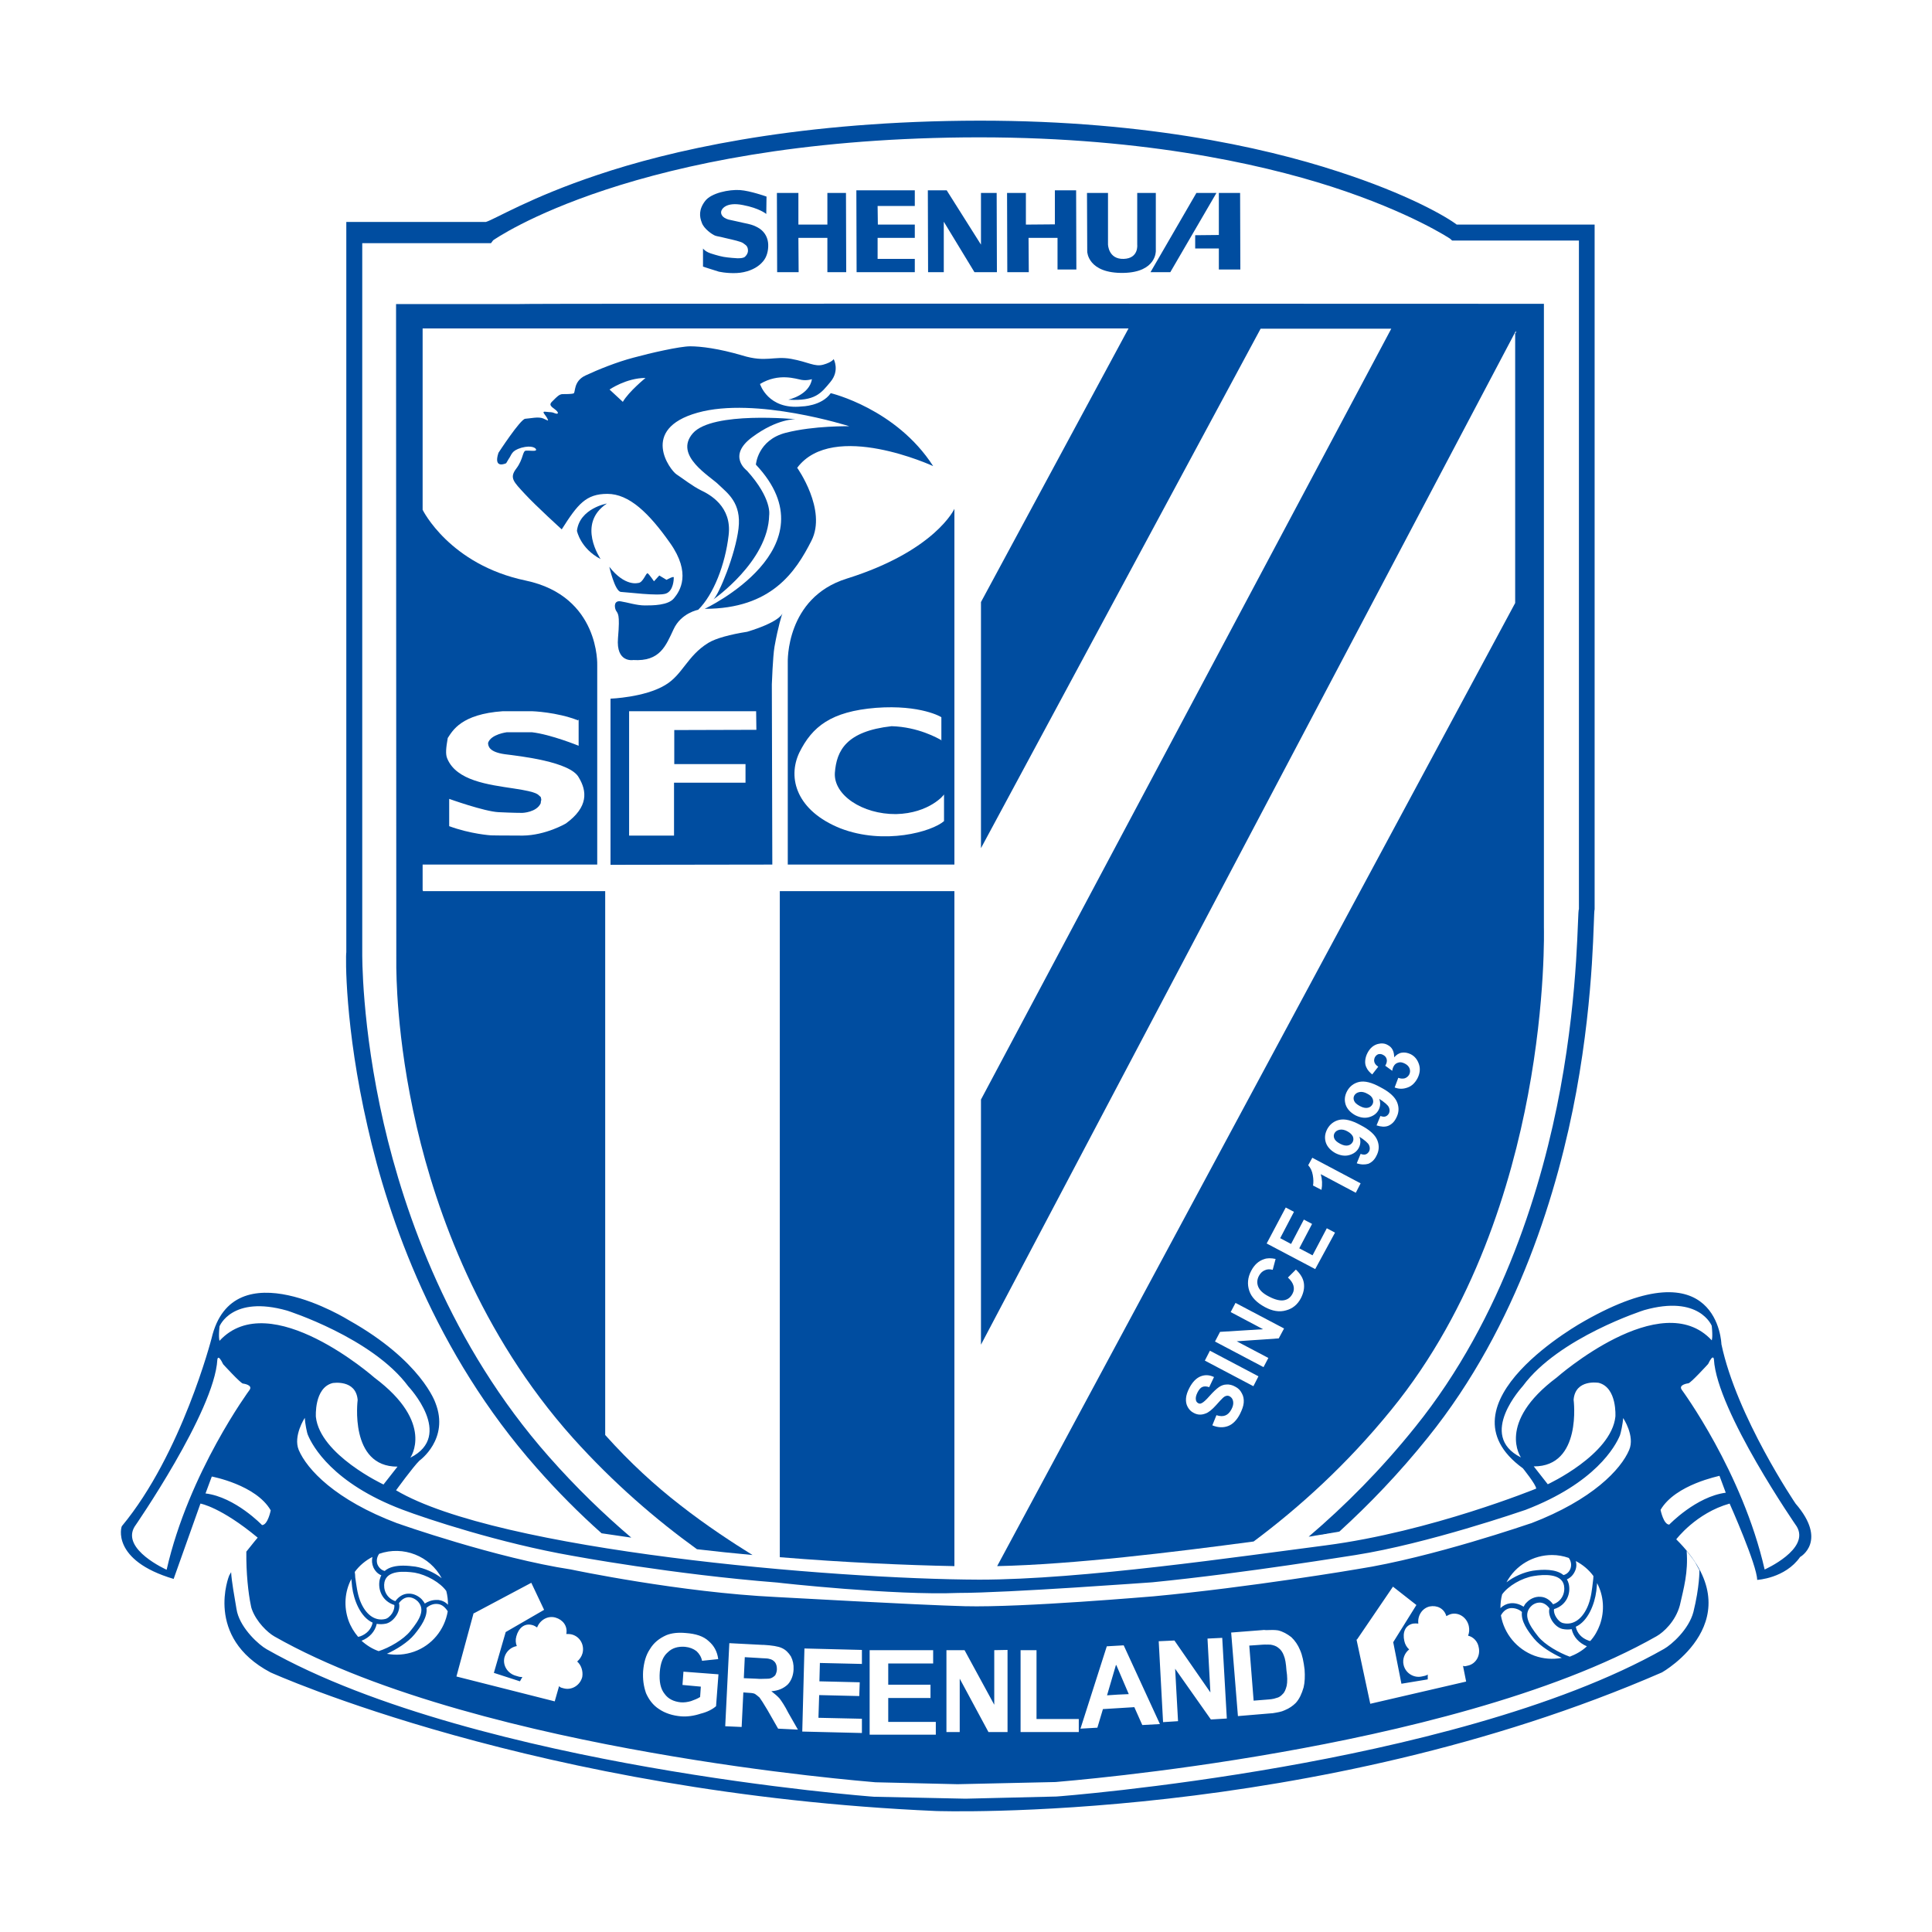 <?xml version="1.0" encoding="utf-8"?>
<!-- Generator: Adobe Illustrator 22.1.0, SVG Export Plug-In . SVG Version: 6.00 Build 0)  -->
<svg version="1.1" id="图层_1" xmlns="http://www.w3.org/2000/svg" xmlns:xlink="http://www.w3.org/1999/xlink" x="0px" y="0px"
	 viewBox="0 0 800 800" style="enable-background:new 0 0 800 800;" xml:space="preserve">
<style type="text/css">
	.st0{fill:#004DA0;}
</style>
<g>
	<g>
		<path id="XMLID_87_" class="st0" d="M317.3,88.6c0,0-2.8-2.4-9.7-3.7c-7-1.4-8.9,1.7-9,2.8c-0.1,1,0.4,2.4,3,3.2
			c2.5,0.6,3.9,0.8,6.3,1.4c2.5,0.5,4.4,0.9,6.7,2.4c2.3,1.6,3.4,4,3.5,6.5c0.1,2.6-0.6,5.3-2.2,7.1c-1.6,1.9-4.2,3.6-8,4.4
			c-3.7,0.8-8.3,0.2-10.2-0.2c-2-0.6-6.6-2.1-6.6-2.1v-7.5c0,0,0.8,1.2,3.1,2c2.5,0.8,4.9,1.5,7.1,1.7c2.2,0.2,6,0.8,7.2-0.3
			c1.2-1.2,1.4-2.3,1.1-3.5c-0.3-1.2-1.1-1.5-2-2.2c-1-0.6-3.6-1.2-7.1-2c-3.6-0.9-3-0.6-4.3-1c-1.2-0.4-4.8-2.9-5.6-5.4
			c-1-2.5-1.3-5.5,1.4-9c2.5-3.3,9.9-4.8,14.4-4.5c4.3,0.3,11,2.7,11,2.7L317.3,88.6L317.3,88.6z"/>
		<polygon id="XMLID_86_" class="st0" points="321.7,79.9 330.6,79.9 330.6,93 342.6,93 342.6,79.9 350.3,79.9 350.4,112.7 
			342.6,112.7 342.6,98.5 330.6,98.5 330.7,112.7 321.8,112.7 		"/>
		<polygon id="XMLID_85_" class="st0" points="354.6,78.8 378.8,78.8 378.8,85.3 363.4,85.3 363.5,93 378.8,93 378.8,98.5 
			363.4,98.5 363.4,107.2 378.8,107.2 378.8,112.7 354.7,112.7 		"/>
		<polygon id="XMLID_84_" class="st0" points="412.7,79.9 412.8,112.7 403.5,112.7 390.8,91.8 390.8,112.7 384.3,112.7 384.2,78.8 
			392,78.8 406.2,101.3 406.2,79.9 		"/>
		<polygon id="XMLID_83_" class="st0" points="417,79.9 424.8,79.9 424.8,93 436.8,92.9 436.8,78.8 445.6,78.8 445.7,111.6 
			437.9,111.6 437.9,98.5 425.9,98.5 426,112.7 417.1,112.7 		"/>
		<path id="XMLID_82_" class="st0" d="M450.1,79.9h8.7v21.3c0,0,0.1,6.2,6.5,6c6.3-0.2,5.6-5.9,5.6-5.9V79.9h7.7v24
			c0,0,0.3,8.8-13.3,9.1c-14.9,0.3-15.1-8.8-15.1-8.8L450.1,79.9z"/>
		<polygon id="XMLID_48_" class="st0" points="495.4,79.9 503.7,79.9 484.6,112.7 476.4,112.7 		"/>
		<polygon id="XMLID_47_" class="st0" points="504.7,79.9 513.5,79.9 513.6,111.6 504.7,111.6 504.7,102.9 494.9,102.9 494.9,97.4 
			504.7,97.3 		"/>
	</g>
	<path id="XMLID_42_" class="st0" d="M329.5,173.6c0,0-34.5-3.4-42.6,5.8c-8.1,9.3,7.4,17.9,10.8,21.4c3.5,3.4,9.4,7.4,8.1,18.1
		c-1.3,10.7-8.1,27.3-10.4,29.3c0,0,22.7-15.7,23.1-34.9c0,0,1.3-6.8-9.2-18.4c0,0-8.4-6.1,2.2-13.9
		C322,173.2,329.5,173.6,329.5,173.6"/>
	<path id="XMLID_41_" class="st0" d="M251.3,208.5c0,0-11.3,2-12.4,11.3c0,0,1.4,7.3,9.8,11.7C248.7,231.4,238.6,216.9,251.3,208.5"
		/>
	<path id="XMLID_40_" class="st0" d="M252.3,234.7c0,0,2.3,10.2,4.8,10.4c2.5,0.1,15.4,1.8,18.6,0.7c3.2-1.1,3.3-6,3.3-6.7
		c0-0.7-3,1-3,1l-3-1.8l-2.2,2.4c0,0-1.9-2.8-2.6-3.3c-0.7-0.4-1.9,4-4,4C264.1,241.4,258.8,243,252.3,234.7"/>
	<path class="st0" d="M386.4,193c-15.3-23.8-42.4-30.2-42.4-30.2c-3.8,5.4-12,5.5-12,5.5c-14,1.5-17.3-9.3-17.3-9.3
		c7.8-4.7,14.9-2.1,17.2-1.7c2.3,0.4,4.3-0.3,4.3-0.3c-1.1,6.7-9.8,8.5-9.8,8.5c11.2,0.7,13.6-2.7,17.5-7.4c3.9-4.7,1.3-9.4,1.3-9.4
		s-0.7,1.3-4.3,2.3c-3.6,1-6.1-1.1-13.3-2.4c-7.2-1.3-10.4,1.6-20.2-1.4c-9.8-2.9-17.3-3.8-21.6-3.8s-16.6,2.8-23.5,4.7
		c-6.9,1.8-14.8,5-19.9,7.4c-5.1,2.4-4,7.1-4.9,7.4c-0.8,0.3-3.3,0.3-4.6,0.3s-2.5,1.3-3.6,2.4c-1.2,1.2-2.4,1.9,0.1,3.6
		c2.5,1.8,1.7,2.5,0.3,1.9c-1.4-0.6-1.5-0.3-3.7-0.6c-2.1-0.3-0.1,1.3,0.6,2.7c0.7,1.4,0.4,1-1.6,0.1c-2-0.9-5.5,0-7.5,0.1
		c-2,0.1-11.1,14.1-11.1,14.1c-2.3,7,3.2,4.3,3.2,4.3l1-1.7c1.4-1.9,1-3.4,5.3-4.7c4.4-1.2,6.2,0.2,6.1,0.9
		c-0.2,0.7-2.6,0.2-4.2,0.3c-1.5,0.1-1,3.4-4,7.4c-3,3.9-1.1,5.5,3.5,10.5c4.6,5,15.3,14.7,15.3,14.7c6.6-10.4,10-14.7,18.9-14.7
		c9,0,17.2,7.9,26,20.4c8.8,12.5,4.1,19.8,1.6,22.8c-2.4,3-8.8,3-12.1,3c-3.4,0-7.3-1.3-10-1.7c-2.7-0.4-2.7,2.1-2,3.7
		c0.8,1.5,1.8,1.1,0.9,11.5c-0.9,10.4,6.3,9.1,6.3,9.1c11.1,0.7,13.5-5.9,16.7-12.7c3.1-6.8,10.2-8.1,10.2-8.1
		c6.4-6.3,11.2-18.8,12.6-30.8c1.5-12-7.9-17-11.5-18.7c-3.6-1.8-7.5-4.9-10.1-6.6c-2.6-1.7-15.4-18.7,8.7-25.5
		c24.1-6.8,62.9,5.6,62.9,5.6s-14.6-0.3-26.3,2.7c-11.7,3-12.4,13.2-12.4,13.2c32.5,34.5-21.2,59.7-21.2,59.7
		c27.7,0,37.7-15.4,44.2-28.2c6.5-12.8-5.9-30.2-5.9-30.2C345,173.9,386.4,193,386.4,193z M257.9,166.4l-5.5-5.1
		c0,0,6.9-4.8,14.9-4.8C267.3,156.5,260.4,162.1,257.9,166.4z"/>
	<path class="st0" d="M324.1,253.9c0,0,0,0,0,0.1C324,254,324.1,253.9,324.1,253.9z"/>
	<path class="st0" d="M309.4,261.6c-7,1.1-13,2.7-16.1,4.6c-8.8,5.4-10.6,13.2-17.9,17.5c-8.5,5.1-22.6,5.6-22.6,5.6l0,68.8l67-0.1
		l-0.2-74.6c0,0,0.4-11.5,1.1-15.6c1.5-8.4,3-13.1,3.3-13.8C323.8,254.6,321.9,257.8,309.4,261.6z M308.7,316.4v7.7h-29.6V346h-18.6
		v-51.5h52.6l0.1,7.7l-34,0.1v14.1H308.7z"/>
	<path class="st0" d="M350.6,239.6c-25.4,7.9-24.4,34.7-24.4,34.7V358h69V210.7C395.2,210.7,387.3,228.1,350.6,239.6z M390,306.6
		l-0.2,0v-0.1c-1.4-0.8-9.6-5.5-20.6-5.8c-18.8,2.1-22.8,10.1-23.5,19.3c-0.6,9.2,11.4,17.2,25.3,17.1c13.9-0.3,20.2-8.2,19.9-8.2
		V340c-5,4.4-24.8,10-42.9,3c-18-7.2-22.1-20.7-17-31.4c5.3-10.7,13.1-17,31.7-18.5c18.6-1.4,27.3,3.9,27.1,3.9v9.5
		C389.9,306.5,390,306.6,390,306.6z"/>
	<path class="st0" d="M566.2,452.9c-1.2-0.7-2.4-0.9-3.3-0.7c-1,0.2-1.7,0.7-2.1,1.4c-0.4,0.7-0.4,1.5-0.1,2.2
		c0.3,0.8,1.1,1.5,2.4,2.2c1.3,0.7,2.4,0.9,3.3,0.7c0.9-0.2,1.5-0.7,1.9-1.4c0.4-0.7,0.4-1.5,0.1-2.3
		C568.1,454.2,567.4,453.5,566.2,452.9z"/>
	<path class="st0" d="M558,468.5c-1.2-0.7-2.4-0.9-3.3-0.7c-1,0.2-1.7,0.7-2.1,1.4c-0.4,0.7-0.4,1.5-0.1,2.2
		c0.3,0.8,1.1,1.5,2.4,2.2c1.3,0.7,2.4,0.9,3.3,0.7c0.9-0.2,1.5-0.7,1.9-1.4c0.4-0.7,0.4-1.5,0.1-2.3
		C559.8,469.8,559.1,469.1,558,468.5z"/>
	<path class="st0" d="M222.2,607.8c8.8,10,17.8,19,26.9,27.1c0,0,0,0,0,0c4.1,0.6,8.1,1.2,12.3,1.8c-11.4-9.7-22.9-20.8-34.1-33.5
		c-41-46.4-59.8-100.7-68.4-138c-9.3-40.5-8.9-70.4-8.9-70.8V100.7h53.3l0.9-1.2c0.6-0.4,58.5-41.2,194.9-42.6
		c71.1-0.7,122.1,10.7,152.3,20.4c32.7,10.6,48.8,21.4,49,21.5l0.9,0.8h52.5v276.8v0.1c-0.7,0.3,0.1,32.2-7.7,74.4
		c-7.2,38.8-23.5,94.6-60.1,140c-14.2,17.7-29.2,32.7-44.1,45.4c0.3,0,0.6-0.1,0.8-0.1c0,0,0.1,0,0.1,0c0.8-0.1,1.5-0.3,2.2-0.4
		c0.1,0,0.1,0,0.1,0c1-0.2,1.9-0.3,2.6-0.4c0.1,0,0.2,0,0.3-0.1c0.1,0,0.1,0,0.2,0c0.2,0,0.3-0.1,0.4-0.1c0,0,0.1,0,0.1,0
		c0.1,0,0.2,0,0.3,0c0,0,0,0,0,0c0.2,0,0.3-0.1,0.3-0.1c1.8-0.3,3.5-0.6,5.3-0.9c12.4-11.3,24.8-24.2,36.6-38.9
		c37.5-46.5,54.2-103.6,61.5-143.2c7.7-42,7-74,7.6-75.6V93h-57.1c-3.9-3-20-12.6-49.5-22.1C523,60.9,471.2,49.2,398.9,50
		c-72.2,0.8-122.3,12.6-151.4,22.4c-27.9,9.3-42.6,18.4-46.3,19.5h-57.8v302.4c-0.3,1.3-0.7,30.9,8.8,72.2
		C160.8,504.7,180.1,560.2,222.2,607.8z"/>
	<g>
		<path class="st0" d="M531.6,685.5c-0.5-1.4-1.3-2.5-2.3-3.2c-0.8-0.7-2-1.1-3.3-1.3c-0.3,0.1-0.8-0.1-1.4,0
			c-1.1-0.1-2.5,0.1-4.3,0.2l-3,0.2l1.8,22.8l5.1-0.4c0.8-0.1,1.6-0.1,2.2-0.2c0.8-0.1,1.6-0.3,2.1-0.5c1.1-0.2,2-0.9,2.6-1.6
			c0.8-0.7,1.3-1.9,1.7-3.5c0.3-1.5,0.3-3.8-0.1-6.3C532.5,688.9,532.2,686.9,531.6,685.5z"/>
		<polygon class="st0" points="462.1,689.4 458.4,702 462.9,701.7 467.4,701.5 462.3,689.6 		"/>
		<path class="st0" d="M321.7,691.2c0-1.1-0.2-2.1-0.8-2.9c-0.6-0.7-1.3-1.2-2.4-1.4c-0.5-0.2-1.7-0.2-3.4-0.3c-0.4,0-1-0.1-1.5-0.1
			l-5.2-0.3l-0.4,8.7l4.9,0.2c0.6,0,1.2,0.1,1.8,0.1c2.2-0.1,3.6,0,4.2-0.2c0.8-0.2,1.5-0.7,2.1-1.3
			C321.3,693.1,321.7,692.2,321.7,691.2z"/>
		<path class="st0" d="M743.5,622.6c0,0-24.4-36-30.7-66c0,0-1.1-41.2-56.7-9.6c0,0-62.4,34.2-25.5,61c0,0,5.5,6.8,5.5,8.4
			c0,0-43.5,17.8-87.1,23.5c-35.8,4.6-100.8,14.2-143.5,14.2c-61.2-0.2-199.3-12-241.5-37c0,0,7.1-9.8,9.7-12.3
			c0,0,12.5-8.9,6.6-23.9c0,0-5.7-17.3-35.8-34.2c0,0-48.1-30.1-56.9,7.5c0,0-12.3,47.8-37.1,77.7c-0.3,0.1-4.6,14.2,21.4,21.9
			L83,622.6c0,0,8.4,1.4,23.7,14.1c0,0-2.2,2.6-4.7,5.8c-0.1,8.9,0.8,17.2,1.9,22.4c0.1,0.5,0.2,1,0.4,1.5c1.9,5.2,6.5,9.6,9.3,11.2
			c43.4,24.7,108.7,39.8,155.9,48.1c50.1,8.9,91,12.1,93,12.3l34,0.8l40.6-0.9c2-0.2,42.8-3.4,93-12.3
			c47.2-8.3,112.5-23.4,155.9-48.1c2.8-1.6,7.8-6.1,9.6-12.8c1.6-7.1,3.5-13.6,2.8-22.5c0,0,2.7,3.4,3.5,4.7
			c0.4,0.7,1.8,3.3,1.8,3.3s0.1,6.8-2.5,17.3c-1.9,7.2-9,13.5-12.2,15.3c-44.2,25.1-110.2,40.4-157.9,48.8
			c-51.6,9.1-93.3,12.3-93.7,12.3l-37.6,0.9l-37.8-0.8c-0.4,0-42.2-3.2-93.7-12.3c-47.7-8.4-113.8-23.7-157.9-48.8
			c-3.2-1.8-10.4-8.3-12.2-15.3c-0.1-0.5-0.2-1-0.3-1.5c-0.8-4.8-2-11.3-2.2-15.1c-0.3,0.5-0.6,1-0.8,1.4c0,0-10.5,25.5,17.1,40.1
			c0,0,110.7,50.2,275.5,57.4c0,0,156.1,5.5,300.7-57.4c0,0,39.1-22.1,5.9-55.1c0,0,8.2-10.9,22.1-14.8c0,0,11.4,25.6,11.4,31.6
			c0,0,11.6-0.6,17.8-9.5C745.5,644.7,756.9,638.1,743.5,622.6z M635.1,607.2c20.1,0.1,16.5-27.6,16.5-27.6c0.7-8.7,10.4-7,10.4-7
			c7.7,2,6.9,14,6.9,14c-1.7,15.8-28,28-28,28L635.1,607.2z M158.8,614.7c0,0-26.3-12.3-28-28c0,0-0.8-12,6.9-14c0,0,9.7-1.7,10.4,7
			c0,0-3.6,27.7,16.5,27.6L158.8,614.7z M69,650c0,0-18.9-8.4-13.3-17.8c0,0,33.1-47.8,34.3-69.2c0,0,0.2-2.7,2.4,1.9
			c0,0,7.3,8,8.2,8c0,0,4.3,0.5,2.7,2.7C103.3,575.6,78.2,609.6,69,650z M108.5,631.5c0,0-11.1-11.6-23.4-13.1l2.6-7
			c0,0,18.3,3.4,24.4,14C112.1,625.4,110.9,631.5,108.5,631.5z M90.9,555.2c0,0-0.5-1.2,0-6c0,0,5.1-13,28-6.5
			c0,0,35.3,11.2,50.2,31.4c0,0,19.2,20.3,0.8,29.5c0,0,10.3-14.3-14.8-33.1C155.1,570.5,111.9,532.4,90.9,555.2z M148.3,677.8
			c-1.7-2-3.1-4.3-4-6.8c-2-5.7-1.6-11.9,1.2-17.2c0,0.1,0,0.1,0,0.2c0.1,1.1,0.2,2.1,0.3,3.1c0.7,5.4,3.4,12.5,8.5,14.8
			c-0.5,2.6-2.4,4.7-5.2,5.7C148.9,677.6,148.6,677.7,148.3,677.8z M154.6,649c0.7,1.5,1.8,2.7,3.3,3.3c-0.3,0.5-0.5,1.2-0.7,1.9
			c-0.8,4,1,8.8,6.1,10.4c0.1,1-0.2,2.2-0.9,3.4c-0.8,1.2-1.9,2.2-2.9,2.4c-4.3,1-8.2-1.9-10.4-7.6c-1.2-3.2-1.5-6.3-2-9.6
			c0-0.8-0.1-1.5-0.2-2.3c1.9-2.6,4.4-4.7,7.3-6.2C153.9,646.2,154,647.6,154.6,649z M157,643.4c10-3.5,21,0.9,25.9,10.1
			c-3.1-2.4-7.2-4.2-10.9-4.8c-1.5-0.2-3.3-0.4-5-0.4c-2.9,0-5.8,0.5-7.7,2.2c-1.3-0.3-2.4-1.3-3-2.7
			C155.8,646.4,156,644.8,157,643.4z M149.7,679.4c3.3-1.3,5.6-3.8,6.3-7c1.2,0.2,2.5,0.2,3.9-0.1c1.6-0.4,3.2-1.7,4.3-3.5
			c1-1.6,1.4-3.5,1-5c1.1-1.5,2.4-2.3,3.8-2.4c1.7-0.1,3.2,0.9,4,1.7c3.1,3.3,1,7.3-3.1,12.3c-2.8,3.5-8.7,6.9-13.1,8.3
			C154.2,682.8,151.8,681.3,149.7,679.4z M171.5,683.9c-3.7,1.3-7.5,1.6-11.3,0.9c3.8-1.7,8.7-4.7,11.4-8s5.5-7.3,5-11
			c1-1,2.9-1.9,4.8-1.6c1.6,0.2,2.9,1.3,4,3C184.1,674.9,178.8,681.3,171.5,683.9z M181.5,662.5c-0.2,0-0.5,0-0.8,0
			c-1.9,0-3.6,0.7-4.8,1.5c-0.3-0.6-0.8-1.2-1.3-1.8c-1.1-1.1-3.2-2.5-5.7-2.3c-2,0.1-3.8,1.2-5.2,3.1c-3.8-1.3-5.1-4.9-4.5-7.9
			c1.1-5,8.3-4.5,12.5-3.9c5,0.9,10.6,4.1,13.1,7.6c0.5,1.9,0.7,3.8,0.7,5.7C184.4,663.3,183,662.7,181.5,662.5z M241.2,684.6
			c-0.4,1.4-1.2,2.5-2.2,3.4c1.7,1.5,2.5,4,2.1,6.4c-0.9,3.5-4.4,5.6-7.7,4.7c-1-0.3-1.2-0.2-1.9-0.9l-1.8,6.3L189,694.2l1.1-4.1
			l6-22.1h0.2l23.7-12.6l5.3,11.2l-15.9,9.2l-4.9,16.9l10.8,3.5l1-1.8c-0.9,0.1-1.8-0.2-2.7-0.5c-3.3-0.9-5.6-4.2-4.7-7.7
			c0.7-2.5,2.8-4.2,5.1-4.6c-0.5-1.2-0.6-2.6-0.2-4c0.9-3.4,3.3-5.6,6.6-4.7c0.8,0.2,1.4,0.6,2,1c1.2-3.1,4.4-5,7.6-4.1
			c3.1,0.9,5.1,3.5,4.5,6.8c0.8,0,1.5,0,2.3,0.2C240.2,677.7,242.1,681.2,241.2,684.6z M296.5,706.5c-1.5,1.3-3.6,2.4-6.4,3.1
			c-2.7,0.9-5.5,1.3-8.1,1.1c-3.5-0.3-6.6-1.3-9.1-3c-2.5-1.6-4.2-3.9-5.4-6.6c-1-2.9-1.4-5.8-1.2-9.1c0.3-3.5,1.1-6.6,2.8-9.1
			c1.6-2.7,3.9-4.5,6.8-5.8c2.2-0.9,4.9-1.2,8.1-0.9c4.1,0.3,7.3,1.3,9.5,3.4c2.2,1.9,3.5,4.3,3.9,7.4l-6.7,0.7
			c-0.3-1.6-1.2-3-2.3-4c-1.3-1-2.8-1.6-4.8-1.8c-2.9-0.2-5.3,0.5-7.1,2.3c-2,1.7-3,4.4-3.3,8.1c-0.3,4,0.3,7,2,9.1
			c1.5,2.1,3.8,3.2,6.7,3.5c1.4,0.1,2.8-0.1,4.2-0.5c1.4-0.5,2.7-1,3.8-1.7l0.3-4.3l-7.6-0.7l0.4-5.5l14.5,1.1L296.5,706.5z
			 M322.2,715.8l-4.4-7.7c-1.6-2.7-2.7-4.4-3.3-5.2c-0.7-0.6-1.3-1.1-1.9-1.5c-0.8-0.4-2-0.4-3.4-0.5l-1.4-0.1l-0.7,14.3l-6.8-0.3
			l1.7-34.4l13.5,0.7h0.6c3.5,0.2,6.1,0.6,7.6,1.3c1.6,0.7,2.8,1.9,3.8,3.5c0.8,1.6,1.2,3.3,1.1,5.4c-0.1,2.5-1,4.7-2.4,6.2
			c-1.7,1.6-3.9,2.6-6.8,2.8c1.3,1,2.5,2,3.4,3c0.9,1.2,2.2,3.1,3.6,5.9l4,7L322.2,715.8z M356.9,689l-17.4-0.4l-0.2,7.6l16.7,0.4
			l-0.2,5.7l-16.6-0.4l-0.3,9.4l18,0.4v5.9l-24.7-0.6l0.9-34.4l23.8,0.6V689z M387.5,718.3h-27.4v-35h26.3v5.5h-18.6v8.8h17.5v5.5
			h-17.5v9.9h19.7V718.3z M417.1,717.2h-7.8l-11.9-22.1v22.1h-5.5v-33.9h7.5l12.3,22.6v-22.6l5.5-0.1V717.2z M446.7,717.2h-24.1
			v-33.9h6.6v28.5h17.5V717.2z M473,714.3l-3.3-7.4l-6.5,0.4l-6.5,0.4l-2.3,7.7l-7,0.4l10.9-34.1l3.5-0.2l3.5-0.2l15,32.6L473,714.3
			z M501.4,712l-14.8-21l1.2,21.7l-6.2,0.4l-1.8-33.5l6.5-0.3l14.9,21.5l-1.2-22.3l6.1-0.3l1.9,33.4L501.4,712z M539.8,698.7
			c-0.8,2.7-1.7,4.7-3.2,6.4c-1.2,1.2-2.7,2.3-4.7,3.1c-1.2,0.6-3,0.9-4.9,1.2c-0.5,0-0.8,0.1-1.3,0.1l-13.1,1.1l-2.8-34.6l12.8-1
			c0.5-0.1,1.1-0.1,1.6,0c2.1-0.1,3.7-0.1,5,0.1c2.1,0.5,3.8,1.5,5.5,2.8c1.5,1.4,2.8,3.3,3.6,5.3c1,2.2,1.5,4.9,1.9,8.1
			C540.4,694.1,540.3,696.6,539.8,698.7z M607.8,689.7c-1,0.2-1.1,0.4-2,0.1l1.3,6.5l-39.7,9.2l-0.9-4.2l-4.8-22.4h0.2l14.9-21.9
			l9.7,7.6l-9.6,15.4l3.4,17.2l10.9-1.8v-2c-0.7,0.5-1.6,0.6-2.5,0.8c-3.2,0.7-6.7-1.3-7.5-4.8c-0.6-2.5,0.5-5,2.3-6.4
			c-1-0.9-1.7-2.1-2-3.5c-0.8-3.5,0.3-6.5,3.6-7.2c0.8-0.1,1.5-0.1,2.2,0c-0.4-3.3,1.6-6.4,4.7-7.1c3-0.6,6,0.8,6.9,4
			c0.7-0.4,1.3-0.7,2.1-0.9c3.2-0.7,6.4,1.5,7.2,5c0.3,1.4,0.2,2.8-0.3,4c2.2,0.5,4,2.4,4.4,4.8C613.1,685.6,611.1,689,607.8,689.7z
			 M652.5,646.4c2.9,1.5,5.4,3.6,7.3,6.2c0,0.8-0.1,1.5-0.2,2.3c-0.4,3.3-0.7,6.4-1.9,9.6c-2.2,5.7-6.1,8.6-10.4,7.6
			c-1-0.2-2.1-1.1-2.9-2.4c-0.7-1.1-1.1-2.4-0.9-3.4c5.2-1.6,7-6.4,6.1-10.4c-0.2-0.7-0.4-1.3-0.8-1.9c1.5-0.7,2.6-1.8,3.3-3.3
			C652.8,649.3,652.9,647.8,652.5,646.4z M650.3,649.5c-0.5,1.4-1.6,2.4-2.9,2.7c-3.1-2.6-8.6-2.4-12.7-1.8
			c-3.7,0.6-7.8,2.4-10.9,4.8c3.8-7.1,11.1-11.3,18.9-11.3c2.3,0,4.6,0.4,6.9,1.2C650.6,646.5,650.8,648.1,650.3,649.5z
			 M635.1,652.6c4.2-0.7,11.4-1.1,12.5,3.8c0.6,3-0.7,6.6-4.5,7.9c-1.4-1.9-3.2-3-5.2-3.1c-2.5-0.2-4.6,1.1-5.7,2.3
			c-0.6,0.5-1,1.2-1.3,1.8c-1.4-0.9-3.4-1.7-5.6-1.4c-1.5,0.2-2.9,0.9-4,2c0-2,0.2-3.8,0.7-5.7C624.5,656.7,630.1,653.4,635.1,652.6
			z M635.4,685.6c-7.3-2.7-12.6-9.1-13.9-16.7c0.9-1.7,2.3-2.8,3.9-3c1.9-0.2,3.8,0.6,4.8,1.6c-0.5,3.7,2.3,7.7,5,11
			c2.7,3.3,7.6,6.2,11.5,8C642.9,687.2,639,686.9,635.4,685.6z M650,686c-4.4-1.6-10.3-4.9-13.1-8.4c-4-5-6.1-9-3.1-12.3
			c0.7-0.8,2.1-1.7,3.7-1.7c0.1,0,0.2,0,0.3,0c1.4,0.1,2.7,0.9,3.8,2.4c-0.4,1.5,0,3.3,1,5c1.1,1.8,2.7,3.1,4.3,3.5
			c1.4,0.3,2.7,0.3,3.9,0.1c0.7,3.2,3,5.7,6.3,7.1C655.1,683.6,652.6,685,650,686z M662.5,672.7c-0.9,2.5-2.2,4.8-4,6.8
			c-0.3,0-0.5-0.1-0.8-0.2c-2.8-1-4.7-3.1-5.2-5.7c5.1-2.3,7.8-9.4,8.5-14.8c0.1-1,0.2-2,0.3-3c0-0.1,0-0.2,0-0.3
			C664.1,660.8,664.5,667,662.5,672.7z M674.6,600.4c-3.4,8-15.1,20.6-40.7,30.4h-0.1c-0.4,0.1-40.7,14.1-71.5,18.9
			c-0.4,0.1-45,7.6-84.6,11.3c-0.5,0-54.1,4.7-78.1,4.1c-19.5-0.5-77.6-3.8-78.1-3.8c-39.9-1.9-84.6-11.3-85-11.4
			c-30.9-4.7-71.4-18.9-71.8-19.1h-0.1c-25.8-9.7-37.5-22.4-40.9-30.4c-2.4-5.8,2.5-13.3,2.5-13.3c0.1,2.2,0.9,6.3,1.3,7.1
			c1.9,4.6,10.3,20,39.1,30.9c10,3.8,40.5,13.9,70.3,19.1c0.5,0.1,41.6,7.7,85,11.1c0.4,0.1,48.6,5.4,74.9,4.3
			c20.8,0,79.8-4.4,80.3-4.4c39.4-3.9,83.7-11.3,84.2-11.3c29.8-4.7,68.9-18.2,70.4-18.7c28.9-11.1,37.2-26.3,39.1-30.9
			c0.3-0.8,1.2-4.8,1.3-7.1C672.1,587.1,677.1,594.6,674.6,600.4z M644.6,570.4c-25.1,18.8-14.8,33.1-14.8,33.1
			c-18.4-9.2,0.8-29.5,0.8-29.6c14.8-20.1,50.2-31.4,50.2-31.4c22.9-6.5,28,6.5,28,6.5c0.5,4.9,0,6,0,6
			C687.8,532.3,644.6,570.4,644.6,570.4z M691.2,631.3c-2.4,0-3.6-6.1-3.6-6.1c6.2-10.6,24.5-14,24.4-14.1l2.6,7
			C702.3,619.7,691.2,631.3,691.2,631.3z M730.7,649.9c-9.2-40.4-34.3-74.4-34.3-74.4c-1.6-2.2,2.7-2.7,2.7-2.7c0.9,0,8.2-8,8.2-8
			c2.2-4.6,2.4-1.9,2.4-1.9c1.2,21.4,34.3,69.2,34.3,69.2C749.6,641.5,730.7,649.9,730.7,649.9z"/>
	</g>
	<g>
		<path class="st0" d="M322.9,644.8c26.9,2.2,52.2,3.3,72.3,3.7V369h-72.3V644.8z"/>
		<path class="st0" d="M172.6,466.8c8.1,34.8,25.9,85.3,64.6,128.6c16.9,18.8,34.5,33.9,51.4,46.1c7.7,0.9,15.3,1.7,23,2.4
			c-7.9-4.9-19-12.1-30.1-20.8c-10.3-8-20.5-17.3-30.9-28.9V369h-75.5c0,0,0,0.2,0,0.5c0-0.4,0-0.7,0-0.9h-0.1V358h72.3v-82.5
			c0,0,1.2-28.6-29.6-35.1c-31.6-6.6-42.7-29.3-42.7-29.3v-75.1h216.2h5.1h9.9h14.7h46.4l-61.1,113.3v101.9L522,136.1h54.1
			L406.2,455.3v101.5l221.5-419.8c0,0.2,0,0.5,0,0.9h-0.3v111.8L412.9,648.5c31.8-0.7,73.2-5.8,106.2-10.2
			c18.9-14.1,38.6-31.9,56.9-54.4c34.6-42.3,49.9-94.3,56.7-130.5c7.4-39.3,6.6-69,6.6-69.3V384V125.8c0,0-423.6-0.2-424.2,0.1
			h-51.1l0.1,274.9C164.2,401.1,163.8,429,172.6,466.8z M185.4,305.6c2-3,5.5-9.9,22.8-11.1c8.2,0,12.1,0,12.1,0s10.2,0.3,19.1,3.8
			l0.2-0.5v11c0,0-11.5-4.7-19.4-5.6c-4.3,0-10.3,0-10.3,0s-6.6,0.8-7.8,4.4c0,1.5,0.6,3.8,6.9,4.7c6.3,0.8,27.3,3.1,30.7,9.7
			c3.3,5.5,4.1,12.1-5.4,19c0,0-8.3,4.9-17.9,5c-9.6,0-13.1-0.1-13.1-0.1s-8.3-0.5-17.3-3.8v-11.3c0,0,14.5,5.2,20.4,5.5
			c5.9,0.3,9.9,0.3,9.9,0.3s5.9-0.2,7.6-4c0-1.3,0.5-1,0-2.6c-1.4-1-0.5-1.9-11.1-3.5c-10.6-1.6-23.8-3.2-27.6-12.4
			C184.4,312.3,184.7,309.6,185.4,305.6z M515,580.8c-0.1,1.4-0.7,3-1.6,4.8c-1.3,2.5-3,4.2-4.9,4.9c-1.9,0.7-4.1,0.7-6.5-0.3
			l1.7-4.2c1.5,0.5,2.7,0.5,3.7,0.1c1-0.4,1.8-1.2,2.5-2.5c0.7-1.3,0.9-2.4,0.7-3.4c-0.2-1-0.7-1.6-1.4-2c-0.5-0.3-1-0.3-1.4-0.2
			c-0.5,0.1-1,0.4-1.6,1c-0.4,0.4-1.3,1.3-2.6,2.8c-1.7,1.9-3.2,3.1-4.4,3.5c-1.8,0.7-3.4,0.6-5-0.3c-1-0.5-1.8-1.3-2.4-2.4
			c-0.6-1.1-0.8-2.2-0.7-3.6c0.1-1.3,0.6-2.8,1.4-4.3c1.3-2.5,2.9-4.1,4.7-4.8c1.8-0.7,3.6-0.6,5.5,0.3l-2,4.2
			c-1.1-0.4-2.1-0.4-2.8-0.1c-0.8,0.3-1.4,1.1-2,2.2c-0.6,1.2-0.9,2.2-0.7,3.2c0.1,0.6,0.4,1,0.9,1.3c0.5,0.3,1,0.3,1.5,0
			c0.7-0.3,1.8-1.3,3.3-3c1.5-1.7,2.8-2.9,3.8-3.6c1-0.7,2.1-1.1,3.2-1.1c1.1-0.1,2.4,0.2,3.6,0.9c1.2,0.6,2.1,1.5,2.7,2.7
			C514.9,578.1,515.1,579.4,515,580.8z M519,574l-20.1-10.6l2.1-4.1l20.1,10.6L519,574z M529.5,554.2l-17.4,1.2l13.1,6.9l-2,3.8
			l-20.1-10.6l2.1-4l17.8-1.1l-13.4-7.1l2-3.8l20.1,10.6L529.5,554.2z M538.7,537.5c-1.4,2.7-3.5,4.4-6.2,5.1
			c-2.7,0.8-5.7,0.3-8.8-1.4c-3.3-1.8-5.5-4-6.4-6.7c-0.9-2.7-0.7-5.5,0.8-8.3c1.3-2.5,3.1-4.1,5.3-4.8c1.3-0.5,2.9-0.5,4.8-0.1
			l-1.2,4.5c-1.2-0.3-2.3-0.3-3.3,0.2c-1,0.4-1.8,1.2-2.4,2.3c-0.8,1.5-0.9,3-0.3,4.5c0.6,1.5,2.1,2.9,4.5,4.1
			c2.5,1.3,4.6,1.8,6.2,1.5c1.6-0.3,2.7-1.2,3.5-2.7c0.6-1.1,0.7-2.2,0.4-3.3c-0.3-1.1-1-2.2-2.3-3.4l3.3-3.3c1.9,1.8,3,3.6,3.3,5.6
			S539.8,535.3,538.7,537.5z M544.6,525.5l-20.1-10.6l7.9-14.9l3.4,1.8l-5.7,10.9l4.5,2.4l5.3-10.1l3.4,1.8l-5.3,10.1l5.5,2.9
			l5.9-11.2l3.4,1.8L544.6,525.5z M561.4,493.9l-14.5-7.7c0.6,2.1,0.7,4.3,0.3,6.5l-3.5-1.8c0.2-1.2,0.2-2.6-0.1-4.3
			c-0.3-1.7-0.9-3-1.9-4.1l1.7-3.1l20,10.6L561.4,493.9z M569.9,478.7c-0.8,1.6-1.9,2.6-3.3,3.2c-1.4,0.4-3,0.4-4.8-0.2l1.6-3.9
			c0.8,0.3,1.5,0.4,2.1,0.2c0.6-0.2,1-0.6,1.4-1.2c0.4-0.8,0.4-1.7,0-2.6c-0.4-0.9-1.8-2.1-4-3.5c0.6,1.6,0.5,3.1-0.2,4.5
			c-0.8,1.6-2.2,2.6-4,3.1c-1.8,0.5-3.7,0.2-5.7-0.8c-2-1.1-3.4-2.6-4-4.4c-0.6-1.9-0.4-3.7,0.6-5.6c1.1-2,2.8-3.3,5-3.8
			c2.3-0.5,5.2,0.2,8.8,2.2c3.7,1.9,6,4,6.9,6.2C571.2,474.3,571.1,476.5,569.9,478.7z M578.1,463c-0.8,1.6-1.9,2.6-3.3,3.2
			c-1.4,0.5-2.9,0.4-4.8-0.2l1.6-3.9c0.8,0.3,1.5,0.4,2.1,0.2c0.6-0.2,1-0.6,1.4-1.2c0.4-0.8,0.4-1.7,0-2.6c-0.4-0.9-1.8-2.1-4-3.5
			c0.6,1.6,0.5,3.1-0.2,4.5c-0.8,1.6-2.2,2.6-4,3.1s-3.7,0.2-5.7-0.8c-2-1.1-3.4-2.6-4-4.4c-0.6-1.9-0.4-3.7,0.6-5.6
			c1.1-2,2.8-3.3,5-3.8c2.3-0.5,5.2,0.2,8.8,2.2c3.7,1.9,6,4,6.9,6.2C579.4,458.6,579.3,460.8,578.1,463z M586.9,446.6
			c-1,1.8-2.3,3.1-4,3.7c-1.9,0.7-3.6,0.7-5.4,0l1.5-4c1,0.4,1.9,0.4,2.7,0.2c0.8-0.3,1.4-0.8,1.8-1.5c0.4-0.8,0.5-1.6,0.2-2.5
			c-0.3-0.9-1-1.6-2-2.1c-1-0.5-1.9-0.7-2.7-0.4c-0.8,0.2-1.5,0.7-1.9,1.5c-0.3,0.5-0.5,1.1-0.6,1.9l-2.9-2.1c0.6-1,0.8-1.9,0.6-2.7
			c-0.2-0.8-0.7-1.4-1.5-1.8c-0.7-0.4-1.3-0.4-1.9-0.3c-0.6,0.2-1.1,0.6-1.5,1.3c-0.3,0.7-0.4,1.3-0.2,2s0.7,1.3,1.6,1.9l-2.5,3.2
			c-1.1-0.9-1.9-1.8-2.3-2.7c-0.5-0.9-0.7-1.9-0.6-3c0.1-1.1,0.4-2.2,1-3.3c1-1.9,2.4-3.1,4.2-3.6c1.5-0.4,2.9-0.3,4.1,0.4
			c1.8,0.9,2.7,2.6,2.7,5.1c0.9-1,1.9-1.7,3.1-1.9c1.2-0.2,2.4,0,3.7,0.6c1.8,0.9,2.9,2.4,3.5,4.3
			C588.2,442.7,587.9,444.7,586.9,446.6z"/>
	</g>
</g>
</svg>
